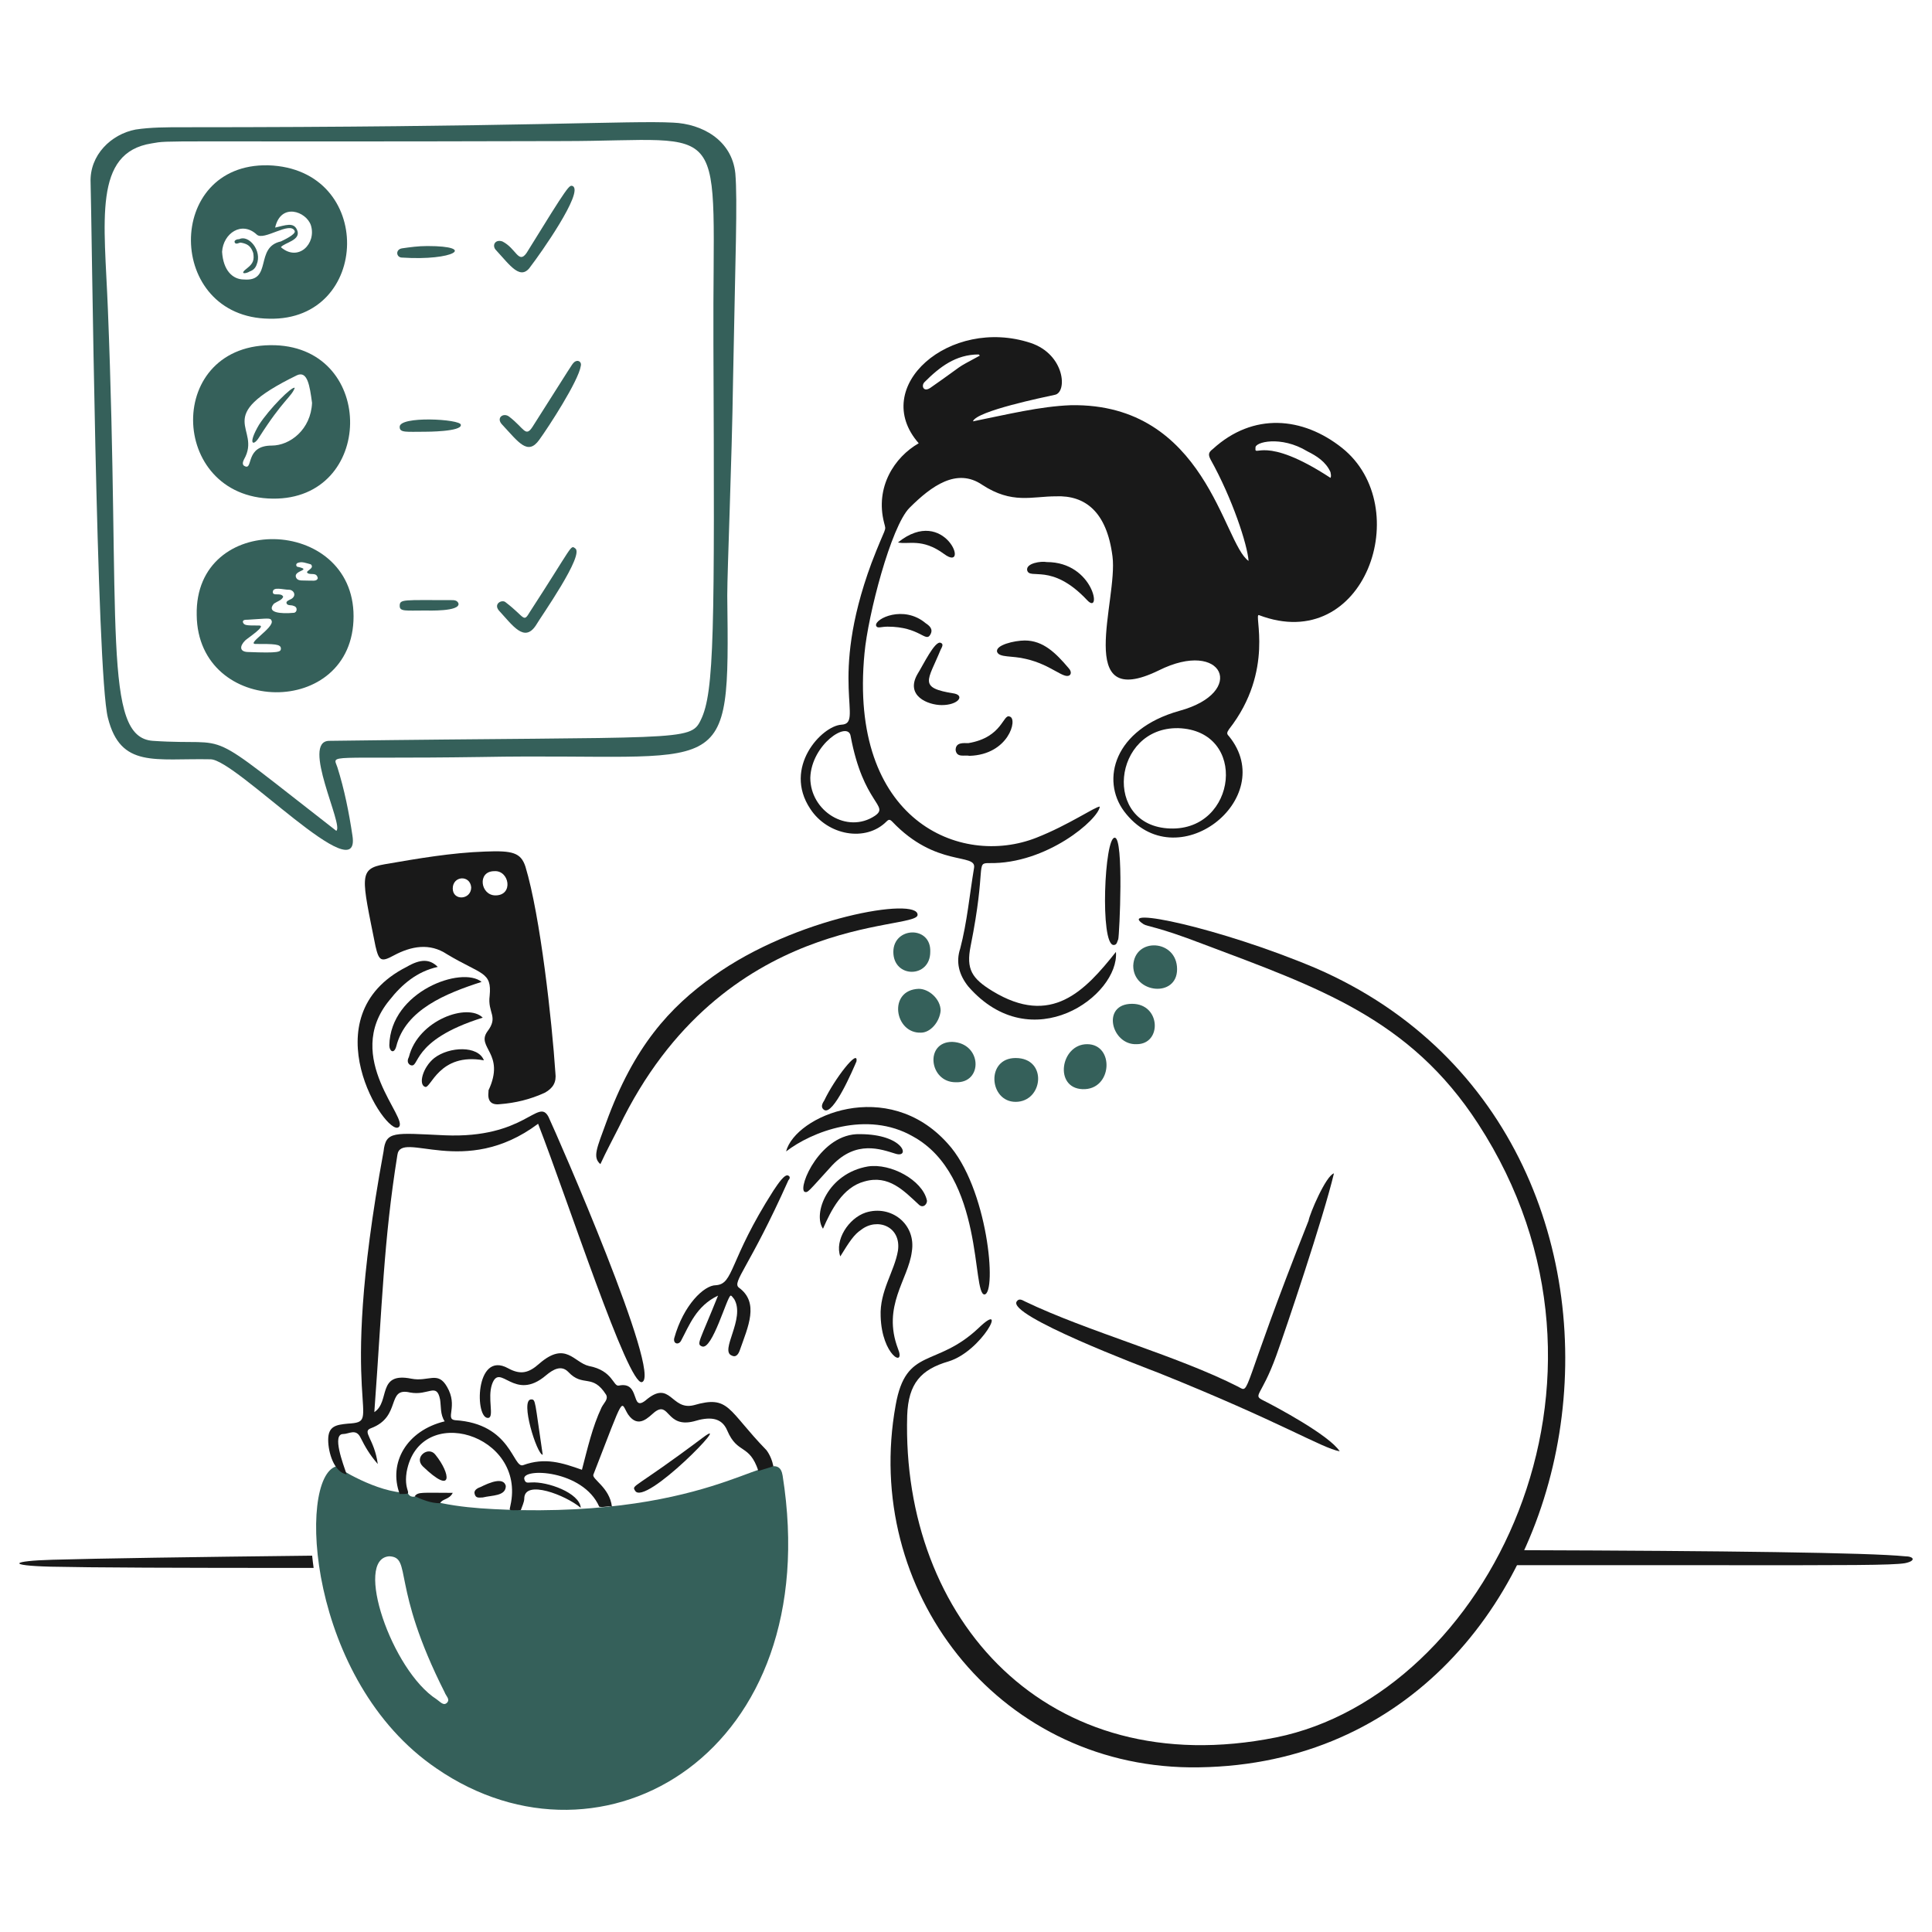 <svg width="576" height="576" viewBox="0 0 576 576" fill="none" xmlns="http://www.w3.org/2000/svg">
<path fill-rule="evenodd" clip-rule="evenodd" d="M93.061 463.8C57.207 464.199 29.558 464.622 15.662 465.017C3.283 465.361 1.907 466.737 14.973 467.081C27.277 467.356 52.419 467.466 93.505 467.455C93.33 466.214 93.183 464.997 93.061 463.8ZM451.943 466.64C452.685 465.165 453.4 463.676 454.088 462.17C513.336 462.352 557.434 462.899 567.912 463.986C570.663 463.986 571.35 465.361 567.912 466.049C563.94 466.675 551.468 466.668 511.136 466.644C495.792 466.633 476.415 466.62 451.943 466.64Z" fill="#191919"/>
<path d="M143.579 225.686C96.47 226.374 99.221 224.655 100.596 228.781C102.659 235.314 104.036 242.192 105.067 249.069C107.818 266.262 70.336 226.374 62.771 226.374C46.265 226.03 35.95 229.125 32.167 213.995C28.728 200.584 27.353 64.413 27.009 54.441C26.665 46.188 33.198 39.998 40.419 38.623C44.89 37.935 49.704 37.935 54.518 37.935C155.959 37.935 187.939 35.872 200.662 36.56C209.258 36.904 218.198 41.718 219.23 51.69C219.918 59.943 219.231 76.448 218.544 113.586C218.2 137.656 216.824 169.98 216.824 177.545C217.512 234.627 217.511 224.311 143.579 225.686ZM100.252 247.694C102.659 246.318 89.594 220.872 98.19 220.872C203.069 219.497 205.819 221.216 208.914 214.682C213.04 206.429 213.041 187.517 212.697 102.582C212.353 33.465 218.886 42.062 167.65 42.062C45.234 42.405 51.079 41.717 45.233 42.749C27.696 45.5 31.136 65.788 32.167 92.266C35.95 186.485 30.447 219.84 45.578 220.872C70.68 222.591 58.644 215.37 100.252 247.694Z" fill="#35605A"/>
<path d="M105.411 183.734C105.411 214.338 58.99 213.65 58.647 183.39C57.959 152.442 105.411 153.818 105.411 183.734ZM77.215 186.485C79.622 186.485 73.775 190.268 73.088 190.956C71.369 192.675 71.37 194.395 74.121 194.395C83.061 194.738 83.748 194.395 83.748 193.363C83.748 191.987 81.684 191.987 76.182 191.987C73.431 191.987 81.686 187.173 80.998 185.11C80.654 184.078 79.966 184.422 73.776 184.766C73.089 184.766 72.401 184.766 72.401 185.454C72.745 186.485 73.433 186.485 77.215 186.485ZM87.531 182.703C88.563 182.703 88.906 180.984 87.531 180.64C86.843 180.296 85.811 180.639 85.467 179.952C85.124 179.264 86.155 178.92 86.843 178.576C88.562 177.545 87.531 175.826 86.156 175.826C84.436 175.826 81.34 174.794 81.34 176.513C81.34 177.888 83.749 176.513 84.436 177.889C84.093 178.92 82.716 179.264 81.684 179.952C79.277 182.703 83.748 183.047 87.531 182.703ZM92 171.012C90.281 170.324 94.064 169.636 92.689 168.26C91.314 167.916 89.938 167.229 88.562 167.916C88.218 168.26 88.218 168.604 88.562 168.948C93.376 169.98 87.53 169.98 88.218 172.043C88.561 173.075 89.594 173.074 90.626 173.074C93.376 173.074 94.409 173.419 94.752 172.387C94.409 170.668 93.032 171.355 92 171.012Z" fill="#35605A"/>
<path d="M80.309 95.017C49.361 94.673 49.016 48.595 79.965 49.282C111.944 50.314 110.569 95.705 80.309 95.017ZM66.21 75.072C66.554 80.574 69.304 83.326 72.743 83.326C81.339 84.013 75.838 73.697 83.747 71.978C84.435 71.634 88.218 69.915 87.874 68.883C86.499 65.788 78.589 71.978 76.526 69.914C72.055 65.788 66.554 69.57 66.21 75.072ZM82.028 67.852C85.123 67.164 87.529 66.132 88.561 68.539C89.936 71.634 84.779 72.321 83.747 73.697C88.905 78.167 94.407 72.666 92.688 67.164C91.313 63.037 83.747 60.286 82.028 67.852Z" fill="#35605A"/>
<path d="M81.339 148.66C50.047 148.316 49.017 101.894 82.028 102.926C112.288 103.957 111.6 149.004 81.339 148.66ZM93.032 120.119C92.344 114.961 91.656 110.491 88.561 111.866C62.427 124.59 78.245 127.34 72.743 136.968C72.399 137.656 72.055 138.688 73.087 139.032C75.494 140.063 73.088 132.842 80.997 132.842C86.499 132.842 92.688 128.028 93.032 120.119Z" fill="#35605A"/>
<path d="M148.737 182.015C147.018 179.952 149.769 178.577 150.801 179.608C156.647 184.078 155.959 185.798 158.022 182.359C170.745 162.759 170.057 162.415 171.433 163.446C174.528 165.166 161.117 184.078 159.742 186.485C156.303 191.644 152.864 186.485 148.737 182.015Z" fill="#35605A"/>
<path d="M147.707 74.385C146.675 73.009 147.707 71.29 149.771 71.977C153.897 74.041 154.583 78.855 156.99 75.416C169.713 54.784 169.713 55.128 170.745 55.472C174.183 57.191 160.774 76.104 158.367 79.199C155.272 84.013 152.177 79.199 147.707 74.385Z" fill="#35605A"/>
<path d="M173.153 109.116C172.465 113.586 163.524 127.341 160.773 131.123C157.334 135.937 154.584 131.811 149.77 126.653C147.707 124.59 150.113 122.87 151.832 124.246C156.302 127.684 156.646 130.436 158.709 127.341C170.745 108.428 170.401 108.772 171.089 108.084C172.12 107.053 173.496 107.741 173.153 109.116Z" fill="#35605A"/>
<path d="M126.73 128.716C121.228 128.716 119.164 129.06 119.164 127.341C118.821 123.902 137.39 124.933 137.39 126.652C137.734 128.716 127.074 128.716 126.73 128.716Z" fill="#35605A"/>
<path d="M127.418 73.353C142.205 73.353 135.327 77.823 119.853 76.792C118.133 76.792 117.789 74.385 119.853 74.041C122.26 73.697 124.667 73.353 127.418 73.353Z" fill="#35605A"/>
<path d="M126.73 182.015C120.885 182.015 119.165 182.36 119.165 180.64C119.165 178.577 120.196 178.921 134.639 178.921C135.327 178.921 136.358 178.921 136.702 179.952C137.046 182.359 127.762 182.015 126.73 182.015Z" fill="#35605A"/>
<path d="M73.775 79.887C75.494 78.511 75.838 77.48 75.494 75.416C74.807 73.353 73.775 72.666 71.712 72.322C71.368 72.322 70.336 73.01 69.992 72.322C69.648 71.634 70.68 71.29 71.368 71.29C74.119 69.915 78.245 74.729 76.526 78.855C76.182 79.887 75.494 80.575 74.462 80.919C73.431 81.606 71.024 81.95 73.775 79.887Z" fill="#35605A"/>
<path d="M87.875 115.649C86.843 118.4 84.436 119.087 77.215 130.435C75.496 133.186 73.776 132.498 77.215 126.653C80.31 121.839 87.187 114.961 87.875 115.649Z" fill="#35605A"/>
<path d="M233.328 439.915C246.395 522.443 179.684 561.3 130.168 527.257C91.654 501.123 88.559 440.603 100.251 437.164C100.595 437.508 112.287 445.073 121.571 445.073C121.915 446.105 122.947 446.448 123.979 446.105C134.295 449.543 144.266 449.887 155.27 450.231C216.822 451.262 231.609 429.599 233.328 439.915ZM116.069 463.986C105.409 464.673 116.757 498.028 130.168 506.625C131.199 507.313 132.231 508.688 133.262 507.657C134.294 506.625 132.919 505.593 132.575 504.562C116.414 472.582 122.946 464.33 116.069 463.986Z" fill="#35605A"/>
<path d="M273.903 132.154C259.116 115.304 283.188 94.328 307.257 102.237C317.574 105.676 318.261 117.023 314.479 117.711C311.384 118.399 291.097 122.525 290.065 125.62C300.38 123.557 310.008 121.15 319.293 120.806C359.525 120.119 364.683 162.07 372.248 167.228C371.904 162.414 367.434 148.659 360.901 136.968C360.213 135.592 360.213 134.905 361.588 133.873C373.624 122.869 388.41 124.245 400.101 133.529C422.109 151.066 406.979 195.425 375.343 183.39C373.624 182.702 380.157 199.895 366.402 217.432C365.715 218.464 365.715 218.808 366.402 219.496C381.533 238.064 350.585 262.479 335.111 241.847C328.233 232.562 332.016 217.433 351.616 211.931C371.904 206.429 364.683 190.267 345.427 199.895C319.981 212.275 333.391 178.919 331.672 165.852C329.953 152.442 323.419 147.628 314.823 147.972C307.601 147.972 301.756 150.379 292.815 144.533C285.25 139.375 277.686 144.877 271.153 151.41C265.651 156.912 258.774 183.39 257.742 194.738C252.928 244.598 286.283 258.697 308.977 249.756C318.605 245.974 326.514 240.472 327.889 240.472C327.546 244.254 312.072 257.665 294.879 257.321C290.753 257.321 294.191 258.009 289.377 282.08C288.001 288.957 289.722 291.708 295.91 295.491C313.447 306.151 323.419 295.491 332.704 283.799C333.735 296.867 307.601 315.779 288.69 294.116C285.939 290.676 284.907 286.893 286.282 282.767C288.346 274.858 289.034 266.949 290.409 258.696C291.097 254.226 279.061 258.696 265.994 244.942C265.307 244.254 264.963 244.254 264.275 244.942C258.086 251.131 246.738 249.068 241.58 241.16C233.327 228.78 245.019 216.401 250.865 216.057C257.742 215.713 246.739 203.334 259.806 167.916C264.276 156.224 264.275 158.631 263.587 155.88C260.836 145.22 266.682 136.28 273.903 132.154ZM351.272 217.089C331.672 216.745 328.577 246.317 348.865 247.005C368.81 247.693 372.248 217.777 351.272 217.089ZM241.58 231.875C241.58 241.847 252.584 248.724 260.837 243.223C265.307 240.128 257.398 239.784 253.615 219.496C252.927 214.681 241.923 221.903 241.58 231.875ZM396.663 142.469C397.007 141.782 396.663 141.094 396.663 140.75C395.287 137.655 392.536 135.936 389.785 134.561C381.876 129.747 373.968 131.81 374.312 133.529C373.968 136.624 376.718 129.403 396.663 142.469ZM292.129 106.02C291.785 105.676 291.785 105.676 291.785 105.676C284.907 105.676 280.092 109.459 275.622 113.929C274.59 114.961 275.278 117.024 277.341 115.648C288.689 107.739 283.876 110.49 292.129 106.02Z" fill="#191919"/>
<path d="M282.844 405.872C274.591 408.279 270.809 412.406 270.465 422.034C268.745 482.555 312.072 531.727 380.501 517.973C443.085 505.25 490.538 411.718 440.678 335.036C420.39 303.744 393.224 294.46 358.494 281.392C345.083 276.234 341.988 276.234 340.956 275.546C332.36 270.044 363.655 276.578 392.196 288.613C510.83 339.85 479.878 527.945 354.711 526.913C296.941 526.226 257.054 473.958 267.026 418.939C270.121 401.402 279.062 407.936 291.785 395.9C300.724 387.304 292.816 402.777 282.844 405.872Z" fill="#191919"/>
<path d="M182.436 449.199C181.061 448.856 180.029 449.543 178.654 449.199C173.839 438.196 155.614 437.508 156.302 440.946C156.646 442.322 157.334 441.978 158.366 441.978C163.18 441.634 172.807 445.073 173.151 449.543C168.681 445.761 156.302 440.946 156.302 446.792C156.302 447.824 155.613 449.199 155.269 450.231C151.487 450.231 151.831 450.575 152.175 448.856C156.989 427.536 125.009 417.907 121.227 438.883C120.196 445.417 123.978 445.417 119.163 445.417C115.725 436.132 121.228 426.504 132.576 423.753C131.2 421.69 131.543 419.283 131.199 417.22C130.167 412.062 127.762 416.188 122.26 415.157C115.038 413.437 119.851 422.378 110.567 425.816C107.816 426.848 111.599 428.911 112.63 436.476C110.223 433.725 108.848 431.318 107.472 428.567C106.097 425.816 104.034 427.536 102.314 427.536C98.876 427.536 102.315 436.476 103.347 439.571C99.564 438.883 97.845 433.038 97.845 429.255C97.845 425.129 100.251 424.785 103.689 424.441C115.037 423.753 99.907 421.69 114.35 343.289C115.037 337.099 117.445 337.787 132.576 338.474C156.646 339.506 160.429 327.127 163.524 332.972C166.275 338.818 197.565 410.342 191.376 412.062C187.249 413.093 169.368 358.075 160.427 335.036C138.42 351.541 119.508 336.755 118.477 344.32C114.35 370.11 114.006 388.335 111.6 421.002C116.414 417.908 112.286 408.967 122.602 411.03C127.76 412.062 130.511 408.623 133.262 413.437C136.701 419.283 132.575 423.065 135.67 423.409C152.52 424.441 152.863 437.852 155.958 436.82C162.492 434.413 167.65 436.133 173.495 438.196C175.215 431.662 176.589 425.473 179.34 419.627C180.028 418.252 181.405 417.22 180.717 415.844C176.591 409.311 173.839 413.781 169.368 408.967C167.305 406.904 164.898 408.279 162.835 409.999C153.207 418.251 149.08 405.872 146.673 412.75C145.297 416.876 147.361 422.378 145.642 422.722C141.516 423.409 141.516 402.433 151.488 407.935C155.271 409.999 157.677 409.311 160.772 406.56C168.681 399.682 171.089 406.216 175.559 407.248C182.78 408.623 182.779 413.437 184.498 413.093C191.032 411.718 187.938 421.002 192.408 417.564C199.973 411.03 199.972 420.658 206.85 418.939C217.509 415.844 216.823 420.314 228.514 432.35C229.546 433.725 230.234 435.445 230.578 437.164L226.106 438.539C223.355 430.287 219.918 433.725 216.823 426.504C215.104 422.378 211.32 422.378 206.85 423.753C198.597 425.816 199.629 417.564 195.158 421.002C193.439 422.378 190.345 426.16 187.25 421.69C184.843 417.908 186.562 414.813 176.934 439.571C176.246 440.946 181.749 443.354 182.436 449.199Z" fill="#191919"/>
<path d="M144.611 253.882C152.864 253.538 155.271 254.227 156.646 258.353C161.117 273.139 164.554 304.432 165.586 319.906C165.929 322.657 164.898 324.376 162.491 325.752C158.021 327.815 153.551 328.846 149.081 329.19C146.33 329.534 145.298 328.158 145.642 325.408V325.064C150.8 314.06 141.859 312.341 145.298 307.527C148.736 303.056 145.298 302.025 145.986 296.867C146.674 289.644 143.578 290.676 133.262 284.486C128.104 281.048 122.602 282.079 117.444 284.83C113.661 286.893 112.975 286.55 111.944 282.08C107.817 261.448 106.785 259.04 114.694 257.665C124.666 255.946 134.639 254.226 144.611 253.882ZM147.705 266.949C153.207 266.949 151.832 259.385 147.361 259.728C142.203 259.728 143.235 266.949 147.705 266.949ZM140.484 264.542C140.14 260.76 134.982 261.104 134.982 264.887C134.982 268.669 140.484 268.325 140.484 264.542Z" fill="#191919"/>
<path d="M397.698 349.822C394.603 362.889 383.255 396.588 380.504 404.153C376.034 416.532 373.283 415.845 376.722 417.564C380.161 419.283 396.322 427.88 399.417 432.694C393.915 431.662 382.224 424.097 345.43 409.311C340.96 407.592 300.04 392.118 303.135 387.991C303.822 386.96 304.854 387.647 305.541 387.991C324.11 396.932 350.932 404.153 369.157 413.437C372.94 415.501 369.501 415.845 390.133 363.92C390.477 361.858 395.291 350.51 397.698 349.822Z" fill="#191919"/>
<path d="M178.998 347.071C176.591 345.008 177.967 342.257 180.718 334.692C188.97 311.997 199.63 300.305 212.697 291.019C237.111 273.482 273.905 267.293 273.562 272.795C273.218 277.608 215.447 271.763 184.499 336.067C182.78 339.506 180.718 343.289 178.998 347.071Z" fill="#191919"/>
<path d="M234.359 343.289C237.11 332.629 264.619 320.937 282.5 340.881C294.536 353.948 297.289 385.584 293.505 385.928C289.722 385.928 293.504 350.51 272.184 338.818C258.43 330.909 241.924 337.443 234.359 343.289Z" fill="#191919"/>
<path d="M214.071 386.272C207.537 389.367 205.475 395.212 203.068 399.682C202.38 401.058 200.661 400.714 201.004 398.995C203.755 389.023 209.945 383.177 213.384 383.177C218.886 382.833 217.167 375.956 230.577 354.98C231.953 352.917 234.015 349.822 235.047 350.51C235.735 350.853 235.391 351.541 235.047 351.885C223.356 378.019 218.198 382.145 220.261 383.865C226.451 388.335 223.011 395.556 220.604 402.433C220.26 403.465 219.573 404.841 218.198 404.153C214.415 402.777 222.323 393.149 218.885 387.303C218.541 386.959 218.197 386.272 217.854 386.272C216.822 386.272 212.352 402.777 209.257 401.402C207.538 400.714 208.569 400.026 214.071 386.272Z" fill="#191919"/>
<path d="M130.512 288.269C124.322 289.644 119.851 293.428 116.068 298.242C101.97 315.435 122.259 333.66 118.821 336.067C115.038 338.818 91.998 303.056 121.226 288.269C125.353 285.862 128.104 285.862 130.512 288.269Z" fill="#191919"/>
<path d="M250.521 374.581C248.802 369.766 252.929 363.233 258.087 361.513C265.652 359.107 273.217 364.952 271.841 373.205C270.81 381.458 262.9 389.367 267.714 402.09C270.121 407.936 262.9 404.153 262.556 392.462C262.212 384.896 266.683 379.051 267.714 372.861C268.746 365.64 261.524 362.889 256.71 366.672C254.647 368.047 253.272 370.11 250.521 374.581Z" fill="#191919"/>
<path d="M245.363 366.328C242.268 361.857 246.738 349.822 258.773 347.759C265.65 346.727 274.935 351.885 276.311 357.731C276.655 358.763 275.278 360.482 273.903 359.107C269.433 354.98 264.964 350.166 257.742 352.229C251.209 353.948 247.77 360.826 245.363 366.328Z" fill="#191919"/>
<path d="M256.367 338.131C269.434 338.131 271.496 345.352 267.025 343.976C262.555 342.601 255.334 339.85 248.113 347.415C240.891 355.324 240.892 355.668 239.86 355.324C237.797 353.948 244.675 337.787 256.367 338.131Z" fill="#191919"/>
<path d="M302.791 315.435C312.419 315.435 311.044 328.502 302.791 328.502C294.88 328.502 293.849 315.435 302.791 315.435Z" fill="#35605A"/>
<path d="M322.735 324.72C314.138 324.376 316.201 311.309 324.11 311.309C332.363 311.309 331.675 325.063 322.735 324.72Z" fill="#35605A"/>
<path d="M350.932 288.957C350.932 297.554 337.862 296.179 337.862 287.925C338.206 279.328 350.932 280.016 350.932 288.957Z" fill="#35605A"/>
<path d="M143.579 292.74C132.919 296.179 120.884 300.993 118.133 311.997C117.445 314.404 116.069 313.372 116.069 311.653C116.413 295.491 137.733 287.925 143.579 292.74Z" fill="#191919"/>
<path d="M274.593 307.87C266.683 308.214 264.62 295.147 273.904 294.803C276.999 294.803 280.439 297.898 280.439 301.337C280.095 304.776 277.344 307.87 274.593 307.87Z" fill="#35605A"/>
<path d="M333.395 280.017C333.051 280.704 333.051 281.736 332.019 281.736C327.893 281.736 329.265 249.412 332.36 249.756C335.111 249.756 333.739 278.641 333.395 280.017Z" fill="#191919"/>
<path d="M284.907 322.657C276.999 322.657 275.624 310.621 283.877 310.621C292.817 310.965 293.16 323 284.907 322.657Z" fill="#35605A"/>
<path d="M337.518 299.274C346.114 299.274 346.462 311.309 338.897 311.309C331.332 311.653 328.233 299.274 337.518 299.274Z" fill="#35605A"/>
<path d="M305.541 190.955C311.043 190.955 314.822 194.737 318.605 199.207C318.949 199.551 319.64 200.583 318.952 201.271C317.233 202.646 313.45 198.176 305.885 196.457C301.759 195.425 297.976 196.113 297.289 194.393C296.601 192.33 302.447 190.955 305.541 190.955Z" fill="#191919"/>
<path d="M266.339 283.798C266.339 276.233 277.686 275.889 277.342 283.798C277.342 291.707 266.339 291.707 266.339 283.798Z" fill="#35605A"/>
<path d="M143.922 303.4C121.914 310.277 125.354 318.874 122.259 317.498C121.228 316.811 121.571 315.779 121.915 315.091C124.666 304.088 139.452 298.93 143.922 303.4Z" fill="#191919"/>
<path d="M280.781 210.212C276.654 210.212 269.778 207.461 273.561 200.927C275.28 198.176 278.719 190.955 280.438 191.643C281.47 191.987 280.782 193.018 280.438 193.706C276.656 202.99 273.56 205.054 284.563 206.773C287.658 207.461 285.595 210.212 280.781 210.212Z" fill="#191919"/>
<path d="M312.075 167.572C326.174 167.572 328.581 183.734 324.11 178.92C313.451 167.572 306.917 173.073 306.229 169.979C305.885 167.916 310.356 167.228 312.075 167.572Z" fill="#191919"/>
<path d="M289.035 225.341C287.66 224.997 285.252 226.029 284.908 223.622C284.908 221.215 287.316 221.558 288.691 221.558C299.008 219.839 299.008 212.618 301.072 213.65C303.479 214.337 300.728 224.997 289.035 225.341Z" fill="#191919"/>
<path d="M144.267 316.123C130.857 313.716 128.449 324.72 126.73 324.032C124.667 323.344 126.041 318.186 129.48 315.435C133.95 311.997 142.548 311.653 144.267 316.123Z" fill="#191919"/>
<path d="M264.62 186.828C262.557 186.828 261.525 187.515 261.181 186.484C260.838 184.421 269.433 180.294 275.967 185.796C276.999 186.484 278.374 187.515 277.342 189.235C275.967 191.642 274.248 186.828 264.62 186.828Z" fill="#191919"/>
<path d="M267.715 161.726C281.813 150.378 289.378 171.01 281.469 165.165C274.936 160.35 270.809 162.414 267.715 161.726Z" fill="#191919"/>
<path d="M255.335 316.467C254.303 318.874 248.458 332.629 245.707 330.909C244.676 330.222 245.019 329.19 245.707 328.158C248.802 321.625 256.023 312.341 255.335 316.467Z" fill="#191919"/>
<path d="M158.366 417.22C159.741 417.22 159.397 417.564 161.804 433.726C160.085 433.726 154.927 417.22 158.366 417.22Z" fill="#191919"/>
<path d="M123.635 446.105C124.666 444.729 125.697 445.073 134.982 445.073C133.95 447.136 131.887 446.792 131.199 448.168C128.448 448.168 126.042 447.136 123.635 446.105Z" fill="#191919"/>
<path d="M189.313 444.385C188.282 442.666 188.969 444.041 209.601 428.567C219.229 421.346 192.064 449.543 189.313 444.385Z" fill="#191919"/>
<path d="M126.041 437.164C123.29 434.413 127.76 430.975 129.824 433.726C134.294 439.227 135.325 446.105 126.041 437.164Z" fill="#191919"/>
<path d="M143.923 446.449C142.892 446.449 141.859 446.792 141.515 445.417C141.171 444.385 142.203 443.698 143.235 443.354C145.986 441.978 150.113 440.259 150.8 443.01C150.8 446.105 146.674 445.761 143.923 446.449Z" fill="#191919"/>
</svg>
